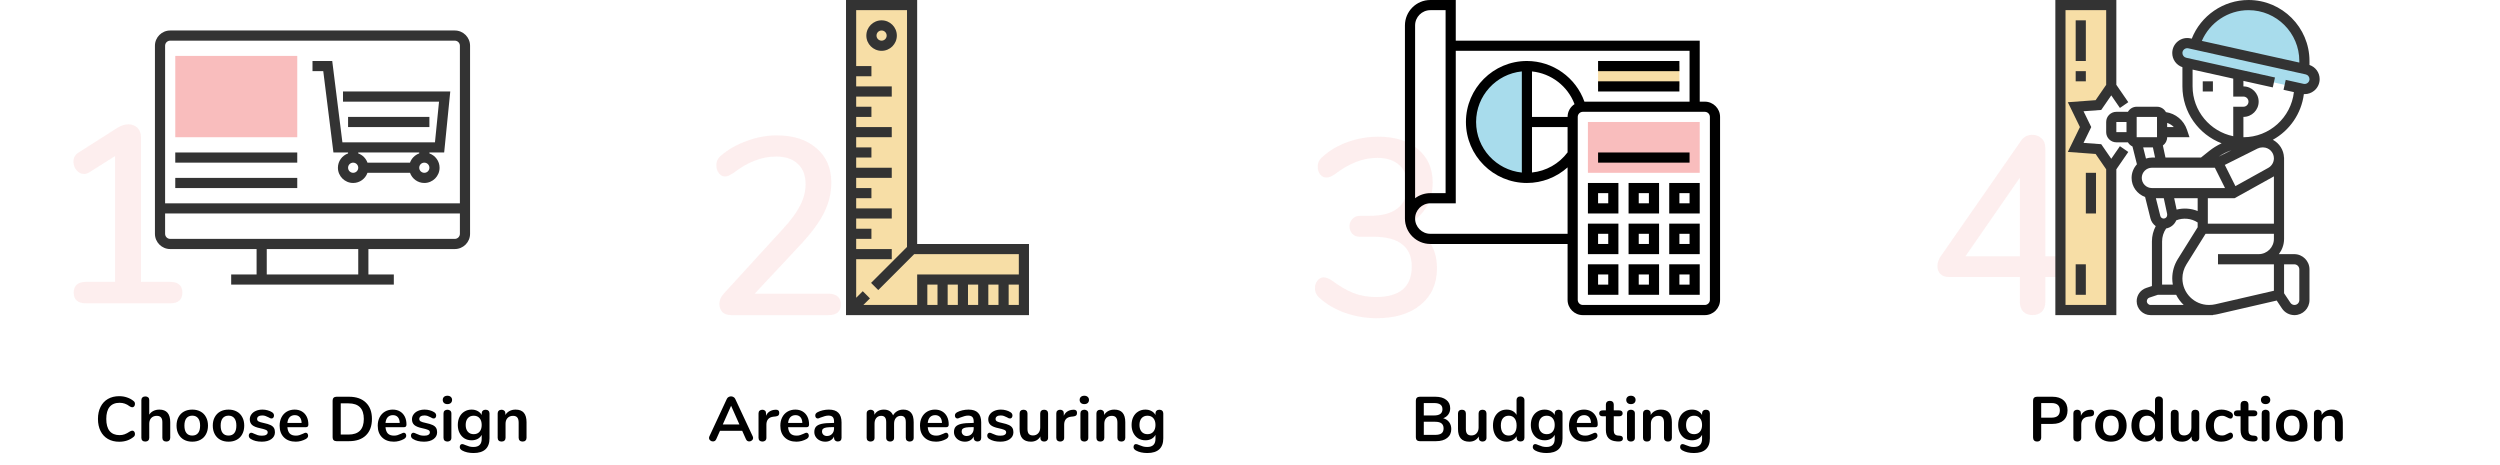 <svg width="952" height="177" viewBox="0 0 952 177" fill="none" xmlns="http://www.w3.org/2000/svg">
<g clip-path="url(#clip0_25_69)">
<path d="M64.835 107.34C66.371 107.34 67.523 107.692 68.291 108.396C69.059 109.1 69.443 110.092 69.443 111.372C69.443 114.124 67.907 115.5 64.835 115.5H32.771C29.635 115.5 28.067 114.124 28.067 111.372C28.067 110.092 28.451 109.1 29.219 108.396C30.051 107.692 31.235 107.34 32.771 107.34H43.811V59.436L33.923 65.676C33.283 66.06 32.643 66.252 32.003 66.252C30.915 66.252 29.955 65.772 29.123 64.812C28.355 63.852 27.971 62.764 27.971 61.548C27.971 60.076 28.611 58.924 29.891 58.092L44.675 48.684C46.147 47.788 47.555 47.34 48.899 47.34C50.307 47.34 51.459 47.788 52.355 48.684C53.251 49.58 53.699 50.796 53.699 52.332V107.34H64.835Z" fill="#F9BDBD" fill-opacity="0.25"/>
<path d="M45.392 168.216C43.76 168.216 42.328 167.864 41.096 167.16C39.88 166.456 38.944 165.448 38.288 164.136C37.632 162.824 37.304 161.288 37.304 159.528C37.304 157.768 37.632 156.24 38.288 154.944C38.944 153.632 39.88 152.624 41.096 151.92C42.328 151.216 43.76 150.864 45.392 150.864C46.448 150.864 47.44 151.024 48.368 151.344C49.296 151.648 50.12 152.096 50.84 152.688C51.048 152.848 51.192 153.016 51.272 153.192C51.352 153.368 51.392 153.584 51.392 153.84C51.392 154.192 51.296 154.488 51.104 154.728C50.912 154.968 50.68 155.088 50.408 155.088C50.088 155.088 49.76 154.976 49.424 154.752C48.736 154.24 48.096 153.888 47.504 153.696C46.912 153.488 46.256 153.384 45.536 153.384C43.872 153.384 42.608 153.904 41.744 154.944C40.896 155.984 40.472 157.512 40.472 159.528C40.472 161.56 40.896 163.096 41.744 164.136C42.608 165.176 43.872 165.696 45.536 165.696C46.224 165.696 46.856 165.592 47.432 165.384C48.024 165.176 48.688 164.824 49.424 164.328C49.584 164.232 49.744 164.152 49.904 164.088C50.064 164.024 50.232 163.992 50.408 163.992C50.68 163.992 50.912 164.112 51.104 164.352C51.296 164.592 51.392 164.888 51.392 165.24C51.392 165.48 51.352 165.696 51.272 165.888C51.192 166.064 51.048 166.232 50.84 166.392C50.12 166.984 49.296 167.44 48.368 167.76C47.44 168.064 46.448 168.216 45.392 168.216ZM60.697 155.976C63.449 155.976 64.825 157.584 64.825 160.8V166.704C64.825 167.152 64.689 167.504 64.417 167.76C64.161 168.016 63.801 168.144 63.337 168.144C62.873 168.144 62.505 168.016 62.233 167.76C61.961 167.504 61.825 167.152 61.825 166.704V160.8C61.825 159.952 61.649 159.336 61.297 158.952C60.961 158.552 60.425 158.352 59.689 158.352C58.825 158.352 58.129 158.624 57.601 159.168C57.089 159.712 56.833 160.44 56.833 161.352V166.704C56.833 167.152 56.697 167.504 56.425 167.76C56.153 168.016 55.785 168.144 55.321 168.144C54.857 168.144 54.489 168.016 54.217 167.76C53.961 167.504 53.833 167.152 53.833 166.704V152.352C53.833 151.936 53.969 151.6 54.241 151.344C54.529 151.088 54.897 150.96 55.345 150.96C55.793 150.96 56.153 151.08 56.425 151.32C56.697 151.56 56.833 151.888 56.833 152.304V157.896C57.233 157.272 57.761 156.8 58.417 156.48C59.089 156.144 59.849 155.976 60.697 155.976ZM73.225 168.192C72.025 168.192 70.969 167.944 70.056 167.448C69.16 166.952 68.465 166.24 67.969 165.312C67.472 164.384 67.225 163.304 67.225 162.072C67.225 160.84 67.472 159.768 67.969 158.856C68.465 157.928 69.16 157.216 70.056 156.72C70.969 156.224 72.025 155.976 73.225 155.976C74.424 155.976 75.472 156.224 76.368 156.72C77.281 157.216 77.977 157.928 78.457 158.856C78.953 159.768 79.201 160.84 79.201 162.072C79.201 163.304 78.953 164.384 78.457 165.312C77.977 166.24 77.281 166.952 76.368 167.448C75.472 167.944 74.424 168.192 73.225 168.192ZM73.201 165.864C74.177 165.864 74.921 165.544 75.433 164.904C75.945 164.264 76.201 163.32 76.201 162.072C76.201 160.84 75.945 159.904 75.433 159.264C74.921 158.608 74.184 158.28 73.225 158.28C72.264 158.28 71.52 158.608 70.993 159.264C70.481 159.904 70.225 160.84 70.225 162.072C70.225 163.32 70.481 164.264 70.993 164.904C71.504 165.544 72.24 165.864 73.201 165.864ZM87.029 168.192C85.829 168.192 84.773 167.944 83.861 167.448C82.965 166.952 82.269 166.24 81.773 165.312C81.277 164.384 81.029 163.304 81.029 162.072C81.029 160.84 81.277 159.768 81.773 158.856C82.269 157.928 82.965 157.216 83.861 156.72C84.773 156.224 85.829 155.976 87.029 155.976C88.229 155.976 89.277 156.224 90.173 156.72C91.085 157.216 91.781 157.928 92.261 158.856C92.757 159.768 93.005 160.84 93.005 162.072C93.005 163.304 92.757 164.384 92.261 165.312C91.781 166.24 91.085 166.952 90.173 167.448C89.277 167.944 88.229 168.192 87.029 168.192ZM87.005 165.864C87.981 165.864 88.725 165.544 89.237 164.904C89.749 164.264 90.005 163.32 90.005 162.072C90.005 160.84 89.749 159.904 89.237 159.264C88.725 158.608 87.989 158.28 87.029 158.28C86.069 158.28 85.325 158.608 84.797 159.264C84.285 159.904 84.029 160.84 84.029 162.072C84.029 163.32 84.285 164.264 84.797 164.904C85.309 165.544 86.045 165.864 87.005 165.864ZM99.73 168.192C97.986 168.192 96.578 167.848 95.506 167.16C94.994 166.856 94.738 166.424 94.738 165.864C94.738 165.544 94.826 165.288 95.002 165.096C95.178 164.888 95.394 164.784 95.65 164.784C95.922 164.784 96.298 164.912 96.778 165.168C97.29 165.408 97.754 165.592 98.17 165.72C98.602 165.848 99.146 165.912 99.802 165.912C100.474 165.912 100.994 165.8 101.362 165.576C101.746 165.352 101.938 165.04 101.938 164.64C101.938 164.368 101.858 164.152 101.698 163.992C101.554 163.832 101.282 163.688 100.882 163.56C100.498 163.416 99.906 163.256 99.106 163.08C97.682 162.792 96.658 162.384 96.034 161.856C95.426 161.328 95.122 160.6 95.122 159.672C95.122 158.968 95.33 158.336 95.746 157.776C96.162 157.2 96.73 156.76 97.45 156.456C98.186 156.136 99.018 155.976 99.946 155.976C100.618 155.976 101.266 156.064 101.89 156.24C102.514 156.4 103.074 156.64 103.57 156.96C104.082 157.28 104.338 157.704 104.338 158.232C104.338 158.552 104.25 158.824 104.074 159.048C103.898 159.256 103.682 159.36 103.426 159.36C103.25 159.36 103.074 159.328 102.898 159.264C102.738 159.184 102.53 159.072 102.274 158.928C101.81 158.688 101.41 158.512 101.074 158.4C100.738 158.272 100.322 158.208 99.826 158.208C99.234 158.208 98.762 158.328 98.41 158.568C98.074 158.808 97.906 159.136 97.906 159.552C97.906 159.952 98.082 160.256 98.434 160.464C98.786 160.672 99.466 160.88 100.474 161.088C101.546 161.312 102.386 161.568 102.994 161.856C103.602 162.144 104.034 162.504 104.29 162.936C104.562 163.368 104.698 163.92 104.698 164.592C104.698 165.68 104.242 166.552 103.33 167.208C102.434 167.864 101.234 168.192 99.73 168.192ZM116.418 164.784C116.69 164.784 116.906 164.888 117.066 165.096C117.242 165.304 117.33 165.584 117.33 165.936C117.33 166.432 117.034 166.848 116.442 167.184C115.898 167.488 115.282 167.736 114.594 167.928C113.906 168.104 113.25 168.192 112.626 168.192C110.738 168.192 109.242 167.648 108.138 166.56C107.034 165.472 106.482 163.984 106.482 162.096C106.482 160.896 106.722 159.832 107.202 158.904C107.682 157.976 108.354 157.256 109.218 156.744C110.098 156.232 111.09 155.976 112.194 155.976C113.25 155.976 114.17 156.208 114.954 156.672C115.738 157.136 116.346 157.792 116.778 158.64C117.21 159.488 117.426 160.488 117.426 161.64C117.426 162.328 117.122 162.672 116.514 162.672H109.434C109.53 163.776 109.842 164.592 110.37 165.12C110.898 165.632 111.666 165.888 112.674 165.888C113.186 165.888 113.634 165.824 114.018 165.696C114.418 165.568 114.866 165.392 115.362 165.168C115.842 164.912 116.194 164.784 116.418 164.784ZM112.266 158.088C111.45 158.088 110.794 158.344 110.298 158.856C109.818 159.368 109.53 160.104 109.434 161.064H114.858C114.826 160.088 114.586 159.352 114.138 158.856C113.69 158.344 113.066 158.088 112.266 158.088ZM128.148 168C127.684 168 127.316 167.872 127.044 167.616C126.788 167.36 126.66 167 126.66 166.536V152.544C126.66 152.08 126.788 151.72 127.044 151.464C127.316 151.208 127.684 151.08 128.148 151.08H132.9C135.668 151.08 137.812 151.824 139.332 153.312C140.868 154.784 141.636 156.856 141.636 159.528C141.636 162.216 140.868 164.304 139.332 165.792C137.812 167.264 135.668 168 132.9 168H128.148ZM132.708 165.48C136.596 165.48 138.54 163.496 138.54 159.528C138.54 155.576 136.596 153.6 132.708 153.6H129.756V165.48H132.708ZM153.778 164.784C154.05 164.784 154.266 164.888 154.426 165.096C154.602 165.304 154.69 165.584 154.69 165.936C154.69 166.432 154.394 166.848 153.802 167.184C153.258 167.488 152.642 167.736 151.954 167.928C151.266 168.104 150.61 168.192 149.986 168.192C148.098 168.192 146.602 167.648 145.498 166.56C144.394 165.472 143.842 163.984 143.842 162.096C143.842 160.896 144.082 159.832 144.562 158.904C145.042 157.976 145.714 157.256 146.578 156.744C147.458 156.232 148.45 155.976 149.554 155.976C150.61 155.976 151.53 156.208 152.314 156.672C153.098 157.136 153.706 157.792 154.138 158.64C154.57 159.488 154.786 160.488 154.786 161.64C154.786 162.328 154.482 162.672 153.874 162.672H146.794C146.89 163.776 147.202 164.592 147.73 165.12C148.258 165.632 149.026 165.888 150.034 165.888C150.546 165.888 150.994 165.824 151.378 165.696C151.778 165.568 152.226 165.392 152.722 165.168C153.202 164.912 153.554 164.784 153.778 164.784ZM149.626 158.088C148.81 158.088 148.154 158.344 147.658 158.856C147.178 159.368 146.89 160.104 146.794 161.064H152.218C152.186 160.088 151.946 159.352 151.498 158.856C151.05 158.344 150.426 158.088 149.626 158.088ZM161.488 168.192C159.744 168.192 158.336 167.848 157.264 167.16C156.752 166.856 156.496 166.424 156.496 165.864C156.496 165.544 156.584 165.288 156.76 165.096C156.936 164.888 157.152 164.784 157.408 164.784C157.68 164.784 158.056 164.912 158.536 165.168C159.048 165.408 159.512 165.592 159.928 165.72C160.36 165.848 160.904 165.912 161.56 165.912C162.232 165.912 162.752 165.8 163.12 165.576C163.504 165.352 163.696 165.04 163.696 164.64C163.696 164.368 163.616 164.152 163.456 163.992C163.312 163.832 163.04 163.688 162.64 163.56C162.256 163.416 161.664 163.256 160.864 163.08C159.44 162.792 158.416 162.384 157.792 161.856C157.184 161.328 156.88 160.6 156.88 159.672C156.88 158.968 157.088 158.336 157.504 157.776C157.92 157.2 158.488 156.76 159.208 156.456C159.944 156.136 160.776 155.976 161.704 155.976C162.376 155.976 163.024 156.064 163.648 156.24C164.272 156.4 164.832 156.64 165.328 156.96C165.84 157.28 166.096 157.704 166.096 158.232C166.096 158.552 166.008 158.824 165.832 159.048C165.656 159.256 165.44 159.36 165.184 159.36C165.008 159.36 164.832 159.328 164.656 159.264C164.496 159.184 164.288 159.072 164.032 158.928C163.568 158.688 163.168 158.512 162.832 158.4C162.496 158.272 162.08 158.208 161.584 158.208C160.992 158.208 160.52 158.328 160.168 158.568C159.832 158.808 159.664 159.136 159.664 159.552C159.664 159.952 159.84 160.256 160.192 160.464C160.544 160.672 161.224 160.88 162.232 161.088C163.304 161.312 164.144 161.568 164.752 161.856C165.36 162.144 165.792 162.504 166.048 162.936C166.32 163.368 166.456 163.92 166.456 164.592C166.456 165.68 166 166.552 165.088 167.208C164.192 167.864 162.992 168.192 161.488 168.192ZM170.376 168.144C169.944 168.144 169.584 168.024 169.296 167.784C169.024 167.528 168.888 167.168 168.888 166.704V157.44C168.888 156.976 169.024 156.624 169.296 156.384C169.584 156.144 169.944 156.024 170.376 156.024C170.808 156.024 171.168 156.144 171.456 156.384C171.744 156.624 171.888 156.976 171.888 157.44V166.704C171.888 167.168 171.744 167.528 171.456 167.784C171.168 168.024 170.808 168.144 170.376 168.144ZM170.376 153.888C169.832 153.888 169.4 153.744 169.08 153.456C168.76 153.152 168.6 152.76 168.6 152.28C168.6 151.8 168.76 151.416 169.08 151.128C169.4 150.84 169.832 150.696 170.376 150.696C170.904 150.696 171.328 150.84 171.648 151.128C171.984 151.416 172.152 151.8 172.152 152.28C172.152 152.76 171.992 153.152 171.672 153.456C171.352 153.744 170.92 153.888 170.376 153.888ZM184.918 156.024C185.366 156.024 185.726 156.152 185.998 156.408C186.27 156.664 186.406 157.008 186.406 157.44V166.92C186.406 168.76 185.894 170.152 184.87 171.096C183.846 172.04 182.334 172.512 180.334 172.512C178.59 172.512 177.134 172.184 175.966 171.528C175.374 171.176 175.078 170.752 175.078 170.256C175.078 169.904 175.158 169.624 175.318 169.416C175.494 169.208 175.718 169.104 175.99 169.104C176.134 169.104 176.31 169.136 176.518 169.2C176.726 169.28 176.942 169.368 177.166 169.464C177.742 169.704 178.254 169.888 178.702 170.016C179.166 170.144 179.694 170.208 180.286 170.208C182.382 170.208 183.43 169.184 183.43 167.136V165.6C183.078 166.256 182.566 166.768 181.894 167.136C181.222 167.488 180.454 167.664 179.59 167.664C178.566 167.664 177.654 167.424 176.854 166.944C176.07 166.448 175.454 165.76 175.006 164.88C174.558 164 174.334 162.984 174.334 161.832C174.334 160.68 174.55 159.664 174.982 158.784C175.43 157.888 176.054 157.2 176.854 156.72C177.654 156.224 178.566 155.976 179.59 155.976C180.454 155.976 181.222 156.16 181.894 156.528C182.566 156.88 183.078 157.384 183.43 158.04V157.416C183.43 157 183.566 156.664 183.838 156.408C184.11 156.152 184.47 156.024 184.918 156.024ZM180.382 165.336C181.342 165.336 182.086 165.024 182.614 164.4C183.158 163.776 183.43 162.92 183.43 161.832C183.43 160.728 183.158 159.864 182.614 159.24C182.086 158.616 181.342 158.304 180.382 158.304C179.438 158.304 178.694 158.616 178.15 159.24C177.606 159.864 177.334 160.728 177.334 161.832C177.334 162.92 177.606 163.776 178.15 164.4C178.694 165.024 179.438 165.336 180.382 165.336ZM196.329 155.976C197.737 155.976 198.785 156.376 199.473 157.176C200.161 157.976 200.505 159.184 200.505 160.8V166.704C200.505 167.152 200.369 167.504 200.097 167.76C199.841 168.016 199.481 168.144 199.017 168.144C198.553 168.144 198.185 168.016 197.913 167.76C197.641 167.504 197.505 167.152 197.505 166.704V160.968C197.505 160.056 197.329 159.392 196.977 158.976C196.641 158.56 196.105 158.352 195.369 158.352C194.505 158.352 193.809 158.624 193.281 159.168C192.769 159.712 192.513 160.44 192.513 161.352V166.704C192.513 167.152 192.377 167.504 192.105 167.76C191.833 168.016 191.465 168.144 191.001 168.144C190.537 168.144 190.169 168.016 189.897 167.76C189.641 167.504 189.513 167.152 189.513 166.704V157.416C189.513 157 189.649 156.664 189.921 156.408C190.193 156.152 190.561 156.024 191.025 156.024C191.441 156.024 191.777 156.152 192.033 156.408C192.305 156.648 192.441 156.968 192.441 157.368V158.016C192.841 157.36 193.377 156.856 194.049 156.504C194.721 156.152 195.481 155.976 196.329 155.976Z" fill="black"/>
<path d="M113.194 21.29H66.742V52.258H113.194V21.29Z" fill="#F9BDBD"/>
<path d="M173.193 11.613H64.807C61.605 11.613 59 14.218 59 17.419V89.032C59 92.233 61.605 94.839 64.807 94.839H97.71V104.516H88.032V108.387H149.968V104.516H140.29V94.839H173.193C176.395 94.839 179 92.233 179 89.032V17.419C179 14.218 176.395 11.613 173.193 11.613ZM64.807 15.484H173.194C174.262 15.484 175.129 16.353 175.129 17.419V77.419H62.871V17.419C62.871 16.353 63.738 15.484 64.807 15.484ZM136.419 104.516H101.581V94.839H136.419V104.516ZM173.193 90.968H64.807C63.738 90.968 62.871 90.099 62.871 89.032V81.29H175.129V89.032C175.129 90.099 174.262 90.968 173.193 90.968Z" fill="#333333"/>
<path d="M126.969 58.064H132.549V58.42C130.301 59.222 128.678 61.351 128.678 63.871C128.678 67.072 131.283 69.678 134.484 69.678C137.004 69.678 139.133 68.054 139.935 65.806H156.133C156.934 68.054 159.063 69.678 161.583 69.678C164.784 69.678 167.39 67.072 167.39 63.871C167.39 61.351 165.766 59.222 163.519 58.42V58.064H169.141L171.464 34.839H130.613V38.71H167.184L165.635 54.193H130.386L126.515 23.226H119V27.097H123.097L126.969 58.064ZM156.13 61.935H139.932C139.348 60.296 138.057 59.005 136.417 58.42V58.064H159.643V58.42C158.006 59.005 156.715 60.296 156.13 61.935ZM134.484 65.806C133.415 65.806 132.548 64.938 132.548 63.871C132.548 62.804 133.415 61.935 134.484 61.935C135.552 61.935 136.419 62.804 136.419 63.871C136.419 64.938 135.552 65.806 134.484 65.806ZM161.581 65.806C160.512 65.806 159.645 64.938 159.645 63.871C159.645 62.804 160.512 61.935 161.581 61.935C162.649 61.935 163.516 62.804 163.516 63.871C163.516 64.938 162.649 65.806 161.581 65.806Z" fill="#333333"/>
<path d="M163.516 44.516H132.548V48.387H163.516V44.516Z" fill="#333333"/>
<path d="M113.194 58.065H66.742V61.935H113.194V58.065Z" fill="#333333"/>
<path d="M113.194 67.742H66.742V71.613H113.194V67.742Z" fill="#333333"/>
<path d="M286.633 166.152C286.729 166.36 286.777 166.568 286.777 166.776C286.777 167.144 286.625 167.456 286.321 167.712C286.033 167.968 285.697 168.096 285.313 168.096C285.057 168.096 284.817 168.032 284.593 167.904C284.369 167.76 284.193 167.544 284.065 167.256L282.625 164.04H274.177L272.737 167.256C272.609 167.544 272.433 167.76 272.209 167.904C271.985 168.032 271.737 168.096 271.465 168.096C271.097 168.096 270.761 167.968 270.457 167.712C270.153 167.456 270.001 167.144 270.001 166.776C270.001 166.568 270.049 166.36 270.145 166.152L276.769 151.92C276.913 151.6 277.129 151.36 277.417 151.2C277.721 151.024 278.041 150.936 278.377 150.936C278.713 150.936 279.025 151.024 279.313 151.2C279.617 151.36 279.841 151.6 279.985 151.92L286.633 166.152ZM281.569 161.64L278.401 154.512L275.233 161.64H281.569ZM295.397 156.024C295.813 155.992 296.141 156.08 296.381 156.288C296.621 156.496 296.741 156.808 296.741 157.224C296.741 157.656 296.637 157.976 296.429 158.184C296.221 158.392 295.845 158.528 295.301 158.592L294.581 158.664C293.637 158.76 292.941 159.08 292.493 159.624C292.061 160.168 291.845 160.848 291.845 161.664V166.704C291.845 167.168 291.701 167.528 291.413 167.784C291.125 168.024 290.765 168.144 290.333 168.144C289.901 168.144 289.541 168.024 289.253 167.784C288.981 167.528 288.845 167.168 288.845 166.704V157.416C288.845 156.968 288.981 156.624 289.253 156.384C289.541 156.144 289.893 156.024 290.309 156.024C290.725 156.024 291.061 156.144 291.317 156.384C291.573 156.608 291.701 156.936 291.701 157.368V158.328C292.005 157.624 292.453 157.08 293.045 156.696C293.653 156.312 294.325 156.096 295.061 156.048L295.397 156.024ZM307.086 164.784C307.358 164.784 307.574 164.888 307.734 165.096C307.91 165.304 307.998 165.584 307.998 165.936C307.998 166.432 307.702 166.848 307.11 167.184C306.566 167.488 305.95 167.736 305.262 167.928C304.574 168.104 303.918 168.192 303.294 168.192C301.406 168.192 299.91 167.648 298.806 166.56C297.702 165.472 297.15 163.984 297.15 162.096C297.15 160.896 297.39 159.832 297.87 158.904C298.35 157.976 299.022 157.256 299.886 156.744C300.766 156.232 301.758 155.976 302.862 155.976C303.918 155.976 304.838 156.208 305.622 156.672C306.406 157.136 307.014 157.792 307.446 158.64C307.878 159.488 308.094 160.488 308.094 161.64C308.094 162.328 307.79 162.672 307.182 162.672H300.102C300.198 163.776 300.51 164.592 301.038 165.12C301.566 165.632 302.334 165.888 303.342 165.888C303.854 165.888 304.302 165.824 304.686 165.696C305.086 165.568 305.534 165.392 306.03 165.168C306.51 164.912 306.862 164.784 307.086 164.784ZM302.934 158.088C302.118 158.088 301.462 158.344 300.966 158.856C300.486 159.368 300.198 160.104 300.102 161.064H305.526C305.494 160.088 305.254 159.352 304.806 158.856C304.358 158.344 303.734 158.088 302.934 158.088ZM315.636 155.976C317.268 155.976 318.476 156.384 319.26 157.2C320.06 158 320.46 159.224 320.46 160.872V166.728C320.46 167.16 320.332 167.504 320.076 167.76C319.82 168 319.468 168.12 319.02 168.12C318.604 168.12 318.26 167.992 317.988 167.736C317.732 167.48 317.604 167.144 317.604 166.728V166.2C317.332 166.824 316.9 167.312 316.308 167.664C315.732 168.016 315.06 168.192 314.292 168.192C313.508 168.192 312.796 168.032 312.156 167.712C311.516 167.392 311.012 166.952 310.644 166.392C310.276 165.832 310.092 165.208 310.092 164.52C310.092 163.656 310.308 162.976 310.74 162.48C311.188 161.984 311.908 161.624 312.9 161.4C313.892 161.176 315.26 161.064 317.004 161.064H317.604V160.512C317.604 159.728 317.436 159.16 317.1 158.808C316.764 158.44 316.22 158.256 315.468 158.256C315.004 158.256 314.532 158.328 314.052 158.472C313.572 158.6 313.004 158.792 312.348 159.048C311.932 159.256 311.628 159.36 311.436 159.36C311.148 159.36 310.908 159.256 310.716 159.048C310.54 158.84 310.452 158.568 310.452 158.232C310.452 157.96 310.516 157.728 310.644 157.536C310.788 157.328 311.02 157.136 311.34 156.96C311.9 156.656 312.564 156.416 313.332 156.24C314.116 156.064 314.884 155.976 315.636 155.976ZM314.892 166.032C315.692 166.032 316.34 165.768 316.836 165.24C317.348 164.696 317.604 164 317.604 163.152V162.648H317.172C316.1 162.648 315.268 162.696 314.676 162.792C314.084 162.888 313.66 163.056 313.404 163.296C313.148 163.536 313.02 163.864 313.02 164.28C313.02 164.792 313.196 165.216 313.548 165.552C313.916 165.872 314.364 166.032 314.892 166.032ZM343.969 155.976C345.249 155.976 346.225 156.36 346.897 157.128C347.585 157.88 347.929 159.104 347.929 160.8V166.704C347.929 167.168 347.785 167.528 347.497 167.784C347.225 168.024 346.865 168.144 346.417 168.144C345.985 168.144 345.625 168.024 345.337 167.784C345.065 167.528 344.929 167.168 344.929 166.704V160.8C344.929 159.92 344.769 159.296 344.449 158.928C344.145 158.544 343.673 158.352 343.033 158.352C342.249 158.352 341.625 158.624 341.161 159.168C340.697 159.696 340.465 160.424 340.465 161.352V166.704C340.465 167.168 340.321 167.528 340.033 167.784C339.761 168.024 339.409 168.144 338.977 168.144C338.545 168.144 338.185 168.024 337.897 167.784C337.609 167.528 337.465 167.168 337.465 166.704V160.8C337.465 159.92 337.305 159.296 336.985 158.928C336.681 158.544 336.209 158.352 335.569 158.352C334.785 158.352 334.161 158.624 333.697 159.168C333.249 159.696 333.025 160.424 333.025 161.352V166.704C333.025 167.168 332.881 167.528 332.593 167.784C332.305 168.024 331.945 168.144 331.513 168.144C331.081 168.144 330.721 168.024 330.433 167.784C330.161 167.528 330.025 167.168 330.025 166.704V157.416C330.025 156.968 330.169 156.624 330.457 156.384C330.745 156.144 331.105 156.024 331.537 156.024C331.953 156.024 332.289 156.144 332.545 156.384C332.817 156.608 332.953 156.936 332.953 157.368V157.944C333.321 157.304 333.809 156.816 334.417 156.48C335.041 156.144 335.753 155.976 336.553 155.976C338.313 155.976 339.489 156.712 340.081 158.184C340.433 157.512 340.953 156.976 341.641 156.576C342.329 156.176 343.105 155.976 343.969 155.976ZM360.266 164.784C360.538 164.784 360.754 164.888 360.914 165.096C361.09 165.304 361.178 165.584 361.178 165.936C361.178 166.432 360.882 166.848 360.29 167.184C359.746 167.488 359.13 167.736 358.442 167.928C357.754 168.104 357.098 168.192 356.474 168.192C354.586 168.192 353.09 167.648 351.986 166.56C350.882 165.472 350.33 163.984 350.33 162.096C350.33 160.896 350.57 159.832 351.05 158.904C351.53 157.976 352.202 157.256 353.066 156.744C353.946 156.232 354.938 155.976 356.042 155.976C357.098 155.976 358.018 156.208 358.802 156.672C359.586 157.136 360.194 157.792 360.626 158.64C361.058 159.488 361.274 160.488 361.274 161.64C361.274 162.328 360.97 162.672 360.362 162.672H353.282C353.378 163.776 353.69 164.592 354.218 165.12C354.746 165.632 355.514 165.888 356.522 165.888C357.034 165.888 357.482 165.824 357.866 165.696C358.266 165.568 358.714 165.392 359.21 165.168C359.69 164.912 360.042 164.784 360.266 164.784ZM356.114 158.088C355.298 158.088 354.642 158.344 354.146 158.856C353.666 159.368 353.378 160.104 353.282 161.064H358.706C358.674 160.088 358.434 159.352 357.986 158.856C357.538 158.344 356.914 158.088 356.114 158.088ZM368.816 155.976C370.448 155.976 371.656 156.384 372.44 157.2C373.24 158 373.64 159.224 373.64 160.872V166.728C373.64 167.16 373.512 167.504 373.256 167.76C373 168 372.648 168.12 372.2 168.12C371.784 168.12 371.44 167.992 371.168 167.736C370.912 167.48 370.784 167.144 370.784 166.728V166.2C370.512 166.824 370.08 167.312 369.488 167.664C368.912 168.016 368.24 168.192 367.472 168.192C366.688 168.192 365.976 168.032 365.336 167.712C364.696 167.392 364.192 166.952 363.824 166.392C363.456 165.832 363.272 165.208 363.272 164.52C363.272 163.656 363.488 162.976 363.92 162.48C364.368 161.984 365.088 161.624 366.08 161.4C367.072 161.176 368.44 161.064 370.184 161.064H370.784V160.512C370.784 159.728 370.616 159.16 370.28 158.808C369.944 158.44 369.4 158.256 368.648 158.256C368.184 158.256 367.712 158.328 367.232 158.472C366.752 158.6 366.184 158.792 365.528 159.048C365.112 159.256 364.808 159.36 364.616 159.36C364.328 159.36 364.088 159.256 363.896 159.048C363.72 158.84 363.632 158.568 363.632 158.232C363.632 157.96 363.696 157.728 363.824 157.536C363.968 157.328 364.2 157.136 364.52 156.96C365.08 156.656 365.744 156.416 366.512 156.24C367.296 156.064 368.064 155.976 368.816 155.976ZM368.072 166.032C368.872 166.032 369.52 165.768 370.016 165.24C370.528 164.696 370.784 164 370.784 163.152V162.648H370.352C369.28 162.648 368.448 162.696 367.856 162.792C367.264 162.888 366.84 163.056 366.584 163.296C366.328 163.536 366.2 163.864 366.2 164.28C366.2 164.792 366.376 165.216 366.728 165.552C367.096 165.872 367.544 166.032 368.072 166.032ZM380.937 168.192C379.193 168.192 377.785 167.848 376.713 167.16C376.201 166.856 375.945 166.424 375.945 165.864C375.945 165.544 376.033 165.288 376.209 165.096C376.385 164.888 376.601 164.784 376.857 164.784C377.129 164.784 377.505 164.912 377.985 165.168C378.497 165.408 378.961 165.592 379.377 165.72C379.809 165.848 380.353 165.912 381.009 165.912C381.681 165.912 382.201 165.8 382.569 165.576C382.953 165.352 383.145 165.04 383.145 164.64C383.145 164.368 383.065 164.152 382.905 163.992C382.761 163.832 382.489 163.688 382.089 163.56C381.705 163.416 381.113 163.256 380.313 163.08C378.889 162.792 377.865 162.384 377.241 161.856C376.633 161.328 376.329 160.6 376.329 159.672C376.329 158.968 376.537 158.336 376.953 157.776C377.369 157.2 377.937 156.76 378.657 156.456C379.393 156.136 380.225 155.976 381.153 155.976C381.825 155.976 382.473 156.064 383.097 156.24C383.721 156.4 384.281 156.64 384.777 156.96C385.289 157.28 385.545 157.704 385.545 158.232C385.545 158.552 385.457 158.824 385.281 159.048C385.105 159.256 384.889 159.36 384.633 159.36C384.457 159.36 384.281 159.328 384.105 159.264C383.945 159.184 383.737 159.072 383.481 158.928C383.017 158.688 382.617 158.512 382.281 158.4C381.945 158.272 381.529 158.208 381.033 158.208C380.441 158.208 379.969 158.328 379.617 158.568C379.281 158.808 379.113 159.136 379.113 159.552C379.113 159.952 379.289 160.256 379.641 160.464C379.993 160.672 380.673 160.88 381.681 161.088C382.753 161.312 383.593 161.568 384.201 161.856C384.809 162.144 385.241 162.504 385.497 162.936C385.769 163.368 385.905 163.92 385.905 164.592C385.905 165.68 385.449 166.552 384.537 167.208C383.641 167.864 382.441 168.192 380.937 168.192ZM397.601 156.024C398.065 156.024 398.433 156.152 398.705 156.408C398.977 156.664 399.113 157.008 399.113 157.44V166.752C399.113 167.168 398.969 167.504 398.681 167.76C398.409 168.016 398.049 168.144 397.601 168.144C397.169 168.144 396.825 168.024 396.569 167.784C396.313 167.544 396.185 167.216 396.185 166.8V166.2C395.817 166.84 395.321 167.336 394.697 167.688C394.073 168.024 393.369 168.192 392.585 168.192C389.705 168.192 388.265 166.576 388.265 163.344V157.44C388.265 157.008 388.401 156.664 388.673 156.408C388.945 156.152 389.305 156.024 389.753 156.024C390.217 156.024 390.585 156.152 390.857 156.408C391.129 156.664 391.265 157.008 391.265 157.44V163.368C391.265 164.2 391.433 164.816 391.769 165.216C392.105 165.616 392.633 165.816 393.353 165.816C394.185 165.816 394.849 165.544 395.345 165C395.857 164.44 396.113 163.704 396.113 162.792V157.44C396.113 157.008 396.249 156.664 396.521 156.408C396.793 156.152 397.153 156.024 397.601 156.024ZM408.788 156.024C409.204 155.992 409.532 156.08 409.772 156.288C410.012 156.496 410.132 156.808 410.132 157.224C410.132 157.656 410.028 157.976 409.82 158.184C409.612 158.392 409.236 158.528 408.692 158.592L407.972 158.664C407.028 158.76 406.332 159.08 405.884 159.624C405.452 160.168 405.236 160.848 405.236 161.664V166.704C405.236 167.168 405.092 167.528 404.804 167.784C404.516 168.024 404.156 168.144 403.724 168.144C403.292 168.144 402.932 168.024 402.644 167.784C402.372 167.528 402.236 167.168 402.236 166.704V157.416C402.236 156.968 402.372 156.624 402.644 156.384C402.932 156.144 403.284 156.024 403.7 156.024C404.116 156.024 404.452 156.144 404.708 156.384C404.964 156.608 405.092 156.936 405.092 157.368V158.328C405.396 157.624 405.844 157.08 406.436 156.696C407.044 156.312 407.716 156.096 408.452 156.048L408.788 156.024ZM412.911 168.144C412.479 168.144 412.119 168.024 411.831 167.784C411.559 167.528 411.423 167.168 411.423 166.704V157.44C411.423 156.976 411.559 156.624 411.831 156.384C412.119 156.144 412.479 156.024 412.911 156.024C413.343 156.024 413.703 156.144 413.991 156.384C414.279 156.624 414.423 156.976 414.423 157.44V166.704C414.423 167.168 414.279 167.528 413.991 167.784C413.703 168.024 413.343 168.144 412.911 168.144ZM412.911 153.888C412.367 153.888 411.935 153.744 411.615 153.456C411.295 153.152 411.135 152.76 411.135 152.28C411.135 151.8 411.295 151.416 411.615 151.128C411.935 150.84 412.367 150.696 412.911 150.696C413.439 150.696 413.863 150.84 414.183 151.128C414.519 151.416 414.687 151.8 414.687 152.28C414.687 152.76 414.527 153.152 414.207 153.456C413.887 153.744 413.455 153.888 412.911 153.888ZM424.333 155.976C425.741 155.976 426.789 156.376 427.477 157.176C428.165 157.976 428.509 159.184 428.509 160.8V166.704C428.509 167.152 428.373 167.504 428.101 167.76C427.845 168.016 427.485 168.144 427.021 168.144C426.557 168.144 426.189 168.016 425.917 167.76C425.645 167.504 425.509 167.152 425.509 166.704V160.968C425.509 160.056 425.333 159.392 424.981 158.976C424.645 158.56 424.109 158.352 423.373 158.352C422.509 158.352 421.813 158.624 421.285 159.168C420.773 159.712 420.517 160.44 420.517 161.352V166.704C420.517 167.152 420.381 167.504 420.109 167.76C419.837 168.016 419.469 168.144 419.005 168.144C418.541 168.144 418.173 168.016 417.901 167.76C417.645 167.504 417.517 167.152 417.517 166.704V157.416C417.517 157 417.653 156.664 417.925 156.408C418.197 156.152 418.565 156.024 419.029 156.024C419.445 156.024 419.781 156.152 420.037 156.408C420.309 156.648 420.445 156.968 420.445 157.368V158.016C420.845 157.36 421.381 156.856 422.053 156.504C422.725 156.152 423.485 155.976 424.333 155.976ZM441.492 156.024C441.94 156.024 442.3 156.152 442.572 156.408C442.844 156.664 442.98 157.008 442.98 157.44V166.92C442.98 168.76 442.468 170.152 441.444 171.096C440.42 172.04 438.908 172.512 436.908 172.512C435.164 172.512 433.708 172.184 432.54 171.528C431.948 171.176 431.652 170.752 431.652 170.256C431.652 169.904 431.732 169.624 431.892 169.416C432.068 169.208 432.292 169.104 432.564 169.104C432.708 169.104 432.884 169.136 433.092 169.2C433.3 169.28 433.516 169.368 433.74 169.464C434.316 169.704 434.828 169.888 435.276 170.016C435.74 170.144 436.268 170.208 436.86 170.208C438.956 170.208 440.004 169.184 440.004 167.136V165.6C439.652 166.256 439.14 166.768 438.468 167.136C437.796 167.488 437.028 167.664 436.164 167.664C435.14 167.664 434.228 167.424 433.428 166.944C432.644 166.448 432.028 165.76 431.58 164.88C431.132 164 430.908 162.984 430.908 161.832C430.908 160.68 431.124 159.664 431.556 158.784C432.004 157.888 432.628 157.2 433.428 156.72C434.228 156.224 435.14 155.976 436.164 155.976C437.028 155.976 437.796 156.16 438.468 156.528C439.14 156.88 439.652 157.384 440.004 158.04V157.416C440.004 157 440.14 156.664 440.412 156.408C440.684 156.152 441.044 156.024 441.492 156.024ZM436.956 165.336C437.916 165.336 438.66 165.024 439.188 164.4C439.732 163.776 440.004 162.92 440.004 161.832C440.004 160.728 439.732 159.864 439.188 159.24C438.66 158.616 437.916 158.304 436.956 158.304C436.012 158.304 435.268 158.616 434.724 159.24C434.18 159.864 433.908 160.728 433.908 161.832C433.908 162.92 434.18 163.776 434.724 164.4C435.268 165.024 436.012 165.336 436.956 165.336Z" fill="black"/>
<path d="M315.507 111.84C317.043 111.84 318.195 112.192 318.963 112.896C319.795 113.6 320.211 114.592 320.211 115.872C320.211 118.624 318.643 120 315.507 120H278.451C277.043 120 275.923 119.616 275.091 118.848C274.323 118.016 273.939 116.992 273.939 115.776C273.939 114.304 274.515 112.96 275.667 111.744L298.227 87.072C301.235 83.808 303.411 80.832 304.755 78.144C306.099 75.456 306.771 72.8 306.771 70.176C306.771 66.784 305.779 64.192 303.795 62.4C301.875 60.544 299.123 59.616 295.539 59.616C290.099 59.616 284.691 61.696 279.315 65.856C278.611 66.304 278.003 66.656 277.491 66.912C277.043 67.104 276.563 67.2 276.051 67.2C275.155 67.2 274.387 66.784 273.747 65.952C273.107 65.12 272.787 64.128 272.787 62.976C272.787 61.376 273.427 60.096 274.707 59.136C277.395 56.832 280.627 55.008 284.403 53.664C288.179 52.256 291.987 51.552 295.827 51.552C302.163 51.552 307.187 53.184 310.899 56.448C314.675 59.648 316.563 64 316.563 69.504C316.563 73.408 315.699 77.12 313.971 80.64C312.307 84.16 309.491 88.096 305.523 92.448L287.379 111.84H315.507Z" fill="#F9BDBD" fill-opacity="0.25"/>
<path d="M347.323 94.839V1.935H324.097V94.839V98.71V118.065H389.903V94.839H347.323Z" fill="#F7DEA6"/>
<path d="M349.258 92.903V0H322.161V120H391.839V92.903H349.258ZM345.387 3.871V94.037L331.701 107.723L334.438 110.46L348.124 96.774H387.968V104.516H349.258V116.129H328.769L331.272 113.626L328.535 110.89L326.032 113.392V98.71H339.581V94.839H326.032V90.968H331.839V87.097H326.032V83.226H339.581V79.355H326.032V75.484H331.839V71.613H326.032V67.742H339.581V63.871H326.032V60H331.839V56.129H326.032V52.258H339.581V48.387H326.032V44.516H331.839V40.645H326.032V36.774H339.581V32.903H326.032V29.032H331.839V25.161H326.032V3.871H345.387ZM360.871 108.387H364.742V116.129H360.871V108.387ZM357 116.129H353.129V108.387H357V116.129ZM368.613 108.387H372.484V116.129H368.613V108.387ZM376.355 108.387H380.226V116.129H376.355V108.387ZM384.097 116.129V108.387H387.968V116.129H384.097Z" fill="#333333"/>
<path d="M335.71 19.355C338.911 19.355 341.516 16.75 341.516 13.548C341.516 10.347 338.911 7.742 335.71 7.742C332.508 7.742 329.903 10.347 329.903 13.548C329.903 16.75 332.508 19.355 335.71 19.355ZM335.71 11.613C336.778 11.613 337.645 12.48 337.645 13.548C337.645 14.617 336.778 15.484 335.71 15.484C334.641 15.484 333.774 14.617 333.774 13.548C333.774 12.48 334.641 11.613 335.71 11.613Z" fill="#333333"/>
<path d="M549.572 159.264C550.548 159.536 551.3 160.032 551.828 160.752C552.372 161.472 552.644 162.352 552.644 163.392C552.644 164.832 552.124 165.96 551.084 166.776C550.06 167.592 548.644 168 546.836 168H540.644C540.18 168 539.812 167.872 539.54 167.616C539.284 167.36 539.156 167 539.156 166.536V152.544C539.156 152.08 539.284 151.72 539.54 151.464C539.812 151.208 540.18 151.08 540.644 151.08H546.596C548.356 151.08 549.732 151.472 550.724 152.256C551.732 153.024 552.236 154.104 552.236 155.496C552.236 156.392 551.996 157.168 551.516 157.824C551.052 158.48 550.404 158.96 549.572 159.264ZM542.18 158.208H546.092C548.22 158.208 549.284 157.416 549.284 155.832C549.284 155.032 549.02 154.44 548.492 154.056C547.964 153.672 547.164 153.48 546.092 153.48H542.18V158.208ZM546.5 165.6C547.62 165.6 548.436 165.4 548.948 165C549.46 164.6 549.716 163.976 549.716 163.128C549.716 162.28 549.452 161.648 548.924 161.232C548.412 160.816 547.604 160.608 546.5 160.608H542.18V165.6H546.5ZM564.539 156.024C565.003 156.024 565.371 156.152 565.643 156.408C565.915 156.664 566.051 157.008 566.051 157.44V166.752C566.051 167.168 565.907 167.504 565.619 167.76C565.347 168.016 564.987 168.144 564.539 168.144C564.107 168.144 563.763 168.024 563.507 167.784C563.251 167.544 563.123 167.216 563.123 166.8V166.2C562.755 166.84 562.259 167.336 561.635 167.688C561.011 168.024 560.307 168.192 559.523 168.192C556.643 168.192 555.203 166.576 555.203 163.344V157.44C555.203 157.008 555.339 156.664 555.611 156.408C555.883 156.152 556.243 156.024 556.691 156.024C557.155 156.024 557.523 156.152 557.795 156.408C558.067 156.664 558.203 157.008 558.203 157.44V163.368C558.203 164.2 558.371 164.816 558.707 165.216C559.043 165.616 559.571 165.816 560.291 165.816C561.123 165.816 561.787 165.544 562.283 165C562.795 164.44 563.051 163.704 563.051 162.792V157.44C563.051 157.008 563.187 156.664 563.459 156.408C563.731 156.152 564.091 156.024 564.539 156.024ZM578.965 150.96C579.413 150.96 579.781 151.088 580.069 151.344C580.357 151.6 580.501 151.936 580.501 152.352V166.704C580.501 167.136 580.365 167.48 580.093 167.736C579.821 167.992 579.461 168.12 579.013 168.12C578.565 168.12 578.205 167.992 577.933 167.736C577.661 167.48 577.525 167.136 577.525 166.704V166.104C577.173 166.76 576.661 167.272 575.989 167.64C575.333 168.008 574.581 168.192 573.733 168.192C572.725 168.192 571.821 167.936 571.021 167.424C570.237 166.912 569.621 166.192 569.173 165.264C568.741 164.32 568.525 163.24 568.525 162.024C568.525 160.808 568.741 159.744 569.173 158.832C569.621 157.92 570.237 157.216 571.021 156.72C571.805 156.224 572.709 155.976 573.733 155.976C574.581 155.976 575.333 156.152 575.989 156.504C576.645 156.856 577.149 157.352 577.501 157.992V152.304C577.501 151.904 577.629 151.584 577.885 151.344C578.157 151.088 578.517 150.96 578.965 150.96ZM574.525 165.864C575.485 165.864 576.221 165.536 576.733 164.88C577.261 164.224 577.525 163.288 577.525 162.072C577.525 160.856 577.261 159.928 576.733 159.288C576.221 158.632 575.493 158.304 574.549 158.304C573.589 158.304 572.845 158.624 572.317 159.264C571.789 159.904 571.525 160.824 571.525 162.024C571.525 163.24 571.789 164.184 572.317 164.856C572.845 165.528 573.581 165.864 574.525 165.864ZM593.523 156.024C593.971 156.024 594.331 156.152 594.603 156.408C594.875 156.664 595.011 157.008 595.011 157.44V166.92C595.011 168.76 594.499 170.152 593.475 171.096C592.451 172.04 590.939 172.512 588.939 172.512C587.195 172.512 585.739 172.184 584.571 171.528C583.979 171.176 583.683 170.752 583.683 170.256C583.683 169.904 583.763 169.624 583.923 169.416C584.099 169.208 584.323 169.104 584.595 169.104C584.739 169.104 584.915 169.136 585.123 169.2C585.331 169.28 585.547 169.368 585.771 169.464C586.347 169.704 586.859 169.888 587.307 170.016C587.771 170.144 588.299 170.208 588.891 170.208C590.987 170.208 592.035 169.184 592.035 167.136V165.6C591.683 166.256 591.171 166.768 590.499 167.136C589.827 167.488 589.059 167.664 588.195 167.664C587.171 167.664 586.259 167.424 585.459 166.944C584.675 166.448 584.059 165.76 583.611 164.88C583.163 164 582.939 162.984 582.939 161.832C582.939 160.68 583.155 159.664 583.587 158.784C584.035 157.888 584.659 157.2 585.459 156.72C586.259 156.224 587.171 155.976 588.195 155.976C589.059 155.976 589.827 156.16 590.499 156.528C591.171 156.88 591.683 157.384 592.035 158.04V157.416C592.035 157 592.171 156.664 592.443 156.408C592.715 156.152 593.075 156.024 593.523 156.024ZM588.987 165.336C589.947 165.336 590.691 165.024 591.219 164.4C591.763 163.776 592.035 162.92 592.035 161.832C592.035 160.728 591.763 159.864 591.219 159.24C590.691 158.616 589.947 158.304 588.987 158.304C588.043 158.304 587.299 158.616 586.755 159.24C586.211 159.864 585.939 160.728 585.939 161.832C585.939 162.92 586.211 163.776 586.755 164.4C587.299 165.024 588.043 165.336 588.987 165.336ZM607.407 164.784C607.679 164.784 607.895 164.888 608.055 165.096C608.231 165.304 608.319 165.584 608.319 165.936C608.319 166.432 608.023 166.848 607.431 167.184C606.887 167.488 606.271 167.736 605.583 167.928C604.895 168.104 604.239 168.192 603.615 168.192C601.727 168.192 600.231 167.648 599.127 166.56C598.023 165.472 597.471 163.984 597.471 162.096C597.471 160.896 597.711 159.832 598.191 158.904C598.671 157.976 599.343 157.256 600.207 156.744C601.087 156.232 602.079 155.976 603.183 155.976C604.239 155.976 605.159 156.208 605.943 156.672C606.727 157.136 607.335 157.792 607.767 158.64C608.199 159.488 608.415 160.488 608.415 161.64C608.415 162.328 608.111 162.672 607.503 162.672H600.423C600.519 163.776 600.831 164.592 601.359 165.12C601.887 165.632 602.655 165.888 603.663 165.888C604.175 165.888 604.623 165.824 605.007 165.696C605.407 165.568 605.855 165.392 606.351 165.168C606.831 164.912 607.183 164.784 607.407 164.784ZM603.255 158.088C602.439 158.088 601.783 158.344 601.287 158.856C600.807 159.368 600.519 160.104 600.423 161.064H605.847C605.815 160.088 605.575 159.352 605.127 158.856C604.679 158.344 604.055 158.088 603.255 158.088ZM616.801 165.912C617.601 165.96 618.001 166.32 618.001 166.992C618.001 167.376 617.841 167.672 617.521 167.88C617.217 168.072 616.777 168.152 616.201 168.12L615.553 168.072C612.865 167.88 611.521 166.44 611.521 163.752V158.52H610.321C609.889 158.52 609.553 158.424 609.313 158.232C609.089 158.04 608.977 157.76 608.977 157.392C608.977 157.024 609.089 156.744 609.313 156.552C609.553 156.36 609.889 156.264 610.321 156.264H611.521V154.056C611.521 153.624 611.657 153.28 611.929 153.024C612.201 152.768 612.569 152.64 613.033 152.64C613.481 152.64 613.841 152.768 614.113 153.024C614.385 153.28 614.521 153.624 614.521 154.056V156.264H616.561C616.993 156.264 617.321 156.36 617.545 156.552C617.785 156.744 617.905 157.024 617.905 157.392C617.905 157.76 617.785 158.04 617.545 158.232C617.321 158.424 616.993 158.52 616.561 158.52H614.521V163.968C614.521 165.152 615.065 165.784 616.153 165.864L616.801 165.912ZM621.052 168.144C620.62 168.144 620.26 168.024 619.972 167.784C619.7 167.528 619.564 167.168 619.564 166.704V157.44C619.564 156.976 619.7 156.624 619.972 156.384C620.26 156.144 620.62 156.024 621.052 156.024C621.484 156.024 621.844 156.144 622.132 156.384C622.42 156.624 622.564 156.976 622.564 157.44V166.704C622.564 167.168 622.42 167.528 622.132 167.784C621.844 168.024 621.484 168.144 621.052 168.144ZM621.052 153.888C620.508 153.888 620.076 153.744 619.756 153.456C619.436 153.152 619.276 152.76 619.276 152.28C619.276 151.8 619.436 151.416 619.756 151.128C620.076 150.84 620.508 150.696 621.052 150.696C621.58 150.696 622.004 150.84 622.324 151.128C622.66 151.416 622.828 151.8 622.828 152.28C622.828 152.76 622.668 153.152 622.348 153.456C622.028 153.744 621.596 153.888 621.052 153.888ZM632.474 155.976C633.882 155.976 634.93 156.376 635.618 157.176C636.306 157.976 636.65 159.184 636.65 160.8V166.704C636.65 167.152 636.514 167.504 636.242 167.76C635.986 168.016 635.626 168.144 635.162 168.144C634.698 168.144 634.33 168.016 634.058 167.76C633.786 167.504 633.65 167.152 633.65 166.704V160.968C633.65 160.056 633.474 159.392 633.122 158.976C632.786 158.56 632.25 158.352 631.514 158.352C630.65 158.352 629.954 158.624 629.426 159.168C628.914 159.712 628.658 160.44 628.658 161.352V166.704C628.658 167.152 628.522 167.504 628.25 167.76C627.978 168.016 627.61 168.144 627.146 168.144C626.682 168.144 626.314 168.016 626.042 167.76C625.786 167.504 625.658 167.152 625.658 166.704V157.416C625.658 157 625.794 156.664 626.066 156.408C626.338 156.152 626.706 156.024 627.17 156.024C627.586 156.024 627.922 156.152 628.178 156.408C628.45 156.648 628.586 156.968 628.586 157.368V158.016C628.986 157.36 629.522 156.856 630.194 156.504C630.866 156.152 631.626 155.976 632.474 155.976ZM649.633 156.024C650.081 156.024 650.441 156.152 650.713 156.408C650.985 156.664 651.121 157.008 651.121 157.44V166.92C651.121 168.76 650.609 170.152 649.585 171.096C648.561 172.04 647.049 172.512 645.049 172.512C643.305 172.512 641.849 172.184 640.681 171.528C640.089 171.176 639.793 170.752 639.793 170.256C639.793 169.904 639.873 169.624 640.033 169.416C640.209 169.208 640.433 169.104 640.705 169.104C640.849 169.104 641.025 169.136 641.233 169.2C641.441 169.28 641.657 169.368 641.881 169.464C642.457 169.704 642.969 169.888 643.417 170.016C643.881 170.144 644.409 170.208 645.001 170.208C647.097 170.208 648.145 169.184 648.145 167.136V165.6C647.793 166.256 647.281 166.768 646.609 167.136C645.937 167.488 645.169 167.664 644.305 167.664C643.281 167.664 642.369 167.424 641.569 166.944C640.785 166.448 640.169 165.76 639.721 164.88C639.273 164 639.049 162.984 639.049 161.832C639.049 160.68 639.265 159.664 639.697 158.784C640.145 157.888 640.769 157.2 641.569 156.72C642.369 156.224 643.281 155.976 644.305 155.976C645.169 155.976 645.937 156.16 646.609 156.528C647.281 156.88 647.793 157.384 648.145 158.04V157.416C648.145 157 648.281 156.664 648.553 156.408C648.825 156.152 649.185 156.024 649.633 156.024ZM645.097 165.336C646.057 165.336 646.801 165.024 647.329 164.4C647.873 163.776 648.145 162.92 648.145 161.832C648.145 160.728 647.873 159.864 647.329 159.24C646.801 158.616 646.057 158.304 645.097 158.304C644.153 158.304 643.409 158.616 642.865 159.24C642.321 159.864 642.049 160.728 642.049 161.832C642.049 162.92 642.321 163.776 642.865 164.4C643.409 165.024 644.153 165.336 645.097 165.336Z" fill="black"/>
<path d="M534.715 85.748C538.811 86.9 541.915 88.884 544.027 91.7C546.139 94.452 547.195 97.94 547.195 102.164C547.195 108.052 545.115 112.692 540.955 116.084C536.859 119.476 531.291 121.172 524.251 121.172C520.091 121.172 516.091 120.5 512.251 119.156C508.475 117.812 505.275 115.956 502.651 113.588C501.371 112.564 500.731 111.284 500.731 109.748C500.731 108.596 501.051 107.636 501.691 106.868C502.331 106.036 503.099 105.62 503.995 105.62C504.955 105.62 506.043 106.036 507.259 106.868C510.011 108.916 512.699 110.484 515.323 111.572C518.011 112.596 520.891 113.108 523.963 113.108C533.051 113.108 537.595 109.236 537.595 101.492C537.595 97.716 536.379 94.9 533.947 93.044C531.579 91.124 527.963 90.164 523.099 90.164H517.819C516.603 90.164 515.643 89.78 514.939 89.012C514.235 88.18 513.883 87.22 513.883 86.132C513.883 85.108 514.235 84.212 514.939 83.444C515.643 82.612 516.603 82.196 517.819 82.196H521.563C526.235 82.196 529.787 81.236 532.219 79.316C534.715 77.332 535.963 74.452 535.963 70.676C535.963 67.348 534.939 64.756 532.891 62.9C530.907 61.044 528.091 60.116 524.443 60.116C519.067 60.116 513.691 62.196 508.315 66.356C507.099 67.188 506.011 67.604 505.051 67.604C504.155 67.604 503.387 67.22 502.747 66.452C502.107 65.62 501.787 64.628 501.787 63.476C501.787 61.94 502.427 60.66 503.707 59.636C506.331 57.268 509.499 55.412 513.211 54.068C516.987 52.724 520.859 52.052 524.827 52.052C531.163 52.052 536.187 53.62 539.899 56.756C543.675 59.892 545.563 64.148 545.563 69.524C545.563 73.364 544.603 76.724 542.683 79.604C540.827 82.42 538.171 84.468 534.715 85.748Z" fill="#F9BDBD" fill-opacity="0.25"/>
<g clip-path="url(#clip1_25_69)">
<path d="M560.161 46.452C560.161 58.21 569.693 67.742 581.452 67.742V25.161C569.693 25.161 560.161 34.693 560.161 46.452Z" fill="#A8DCEC"/>
<path d="M647.258 65.806H604.677V46.452H647.258V65.806Z" fill="#F9BDBD"/>
<path d="M639.516 32.903H608.548V25.161H639.516V32.903Z" fill="#F7DEA6"/>
<path d="M649.194 38.71H647.258V15.484H554.355V0H544.677C539.342 0 535 4.342 535 9.677V83.226C535 88.562 539.342 92.903 544.677 92.903H596.935V114.194C596.935 117.394 599.541 120 602.742 120H649.194C652.394 120 655 117.394 655 114.194V44.516C655 41.315 652.394 38.71 649.194 38.71ZM538.871 9.677C538.871 6.476 541.476 3.871 544.677 3.871H550.484V73.548H544.677C542.5 73.548 540.489 74.272 538.871 75.488V9.677ZM544.677 89.032C541.476 89.032 538.871 86.427 538.871 83.226C538.871 80.025 541.476 77.419 544.677 77.419H554.355V19.355H643.387V38.71H603.342C600.092 29.522 591.311 23.226 581.452 23.226C568.644 23.226 558.226 33.644 558.226 46.452C558.226 59.259 568.644 69.677 581.452 69.677C587.219 69.677 592.716 67.511 596.935 63.738V89.032H544.677ZM596.935 44.516H583.387V27.206C590.682 27.943 597.004 32.787 599.58 39.658C597.99 40.695 596.935 42.482 596.935 44.516ZM579.516 65.708C569.75 64.734 562.097 56.469 562.097 46.452C562.097 36.434 569.75 28.169 579.516 27.195V65.708ZM583.387 48.387H596.935V58.022C593.676 62.375 588.752 65.147 583.387 65.688V48.387ZM651.129 114.194C651.129 115.26 650.26 116.129 649.194 116.129H602.742C601.676 116.129 600.806 115.26 600.806 114.194V44.516C600.806 43.45 601.676 42.581 602.742 42.581H649.194C650.26 42.581 651.129 43.45 651.129 44.516V114.194Z" fill="black"/>
<path d="M635.645 112.258H647.258V100.645H635.645V112.258ZM639.516 104.516H643.387V108.387H639.516V104.516Z" fill="black"/>
<path d="M620.161 112.258H631.774V100.645H620.161V112.258ZM624.032 104.516H627.903V108.387H624.032V104.516Z" fill="black"/>
<path d="M604.677 112.258H616.29V100.645H604.677V112.258ZM608.548 104.516H612.419V108.387H608.548V104.516Z" fill="black"/>
<path d="M635.645 96.774H647.258V85.161H635.645V96.774ZM639.516 89.032H643.387V92.903H639.516V89.032Z" fill="black"/>
<path d="M620.161 96.774H631.774V85.161H620.161V96.774ZM624.032 89.032H627.903V92.903H624.032V89.032Z" fill="black"/>
<path d="M604.677 96.774H616.29V85.161H604.677V96.774ZM608.548 89.032H612.419V92.903H608.548V89.032Z" fill="black"/>
<path d="M635.645 81.29H647.258V69.677H635.645V81.29ZM639.516 73.548H643.387V77.419H639.516V73.548Z" fill="black"/>
<path d="M620.161 81.29H631.774V69.677H620.161V81.29ZM624.032 73.548H627.903V77.419H624.032V73.548Z" fill="black"/>
<path d="M604.677 81.29H616.29V69.677H604.677V81.29ZM608.548 73.548H612.419V77.419H608.548V73.548Z" fill="black"/>
<path d="M608.548 23.226H639.516V27.097H608.548V23.226Z" fill="black"/>
<path d="M608.548 30.968H639.516V34.839H608.548V30.968Z" fill="black"/>
<path d="M608.548 58.065H643.387V61.935H608.548V58.065Z" fill="black"/>
</g>
<path d="M775.727 168.144C775.263 168.144 774.887 168.008 774.599 167.736C774.327 167.448 774.191 167.064 774.191 166.584V152.544C774.191 152.08 774.319 151.72 774.575 151.464C774.847 151.208 775.215 151.08 775.679 151.08H781.583C783.391 151.08 784.799 151.536 785.807 152.448C786.815 153.344 787.319 154.608 787.319 156.24C787.319 157.872 786.815 159.144 785.807 160.056C784.799 160.968 783.391 161.424 781.583 161.424H777.287V166.584C777.287 167.064 777.143 167.448 776.855 167.736C776.583 168.008 776.207 168.144 775.727 168.144ZM781.199 159.048C783.327 159.048 784.391 158.12 784.391 156.264C784.391 154.408 783.327 153.48 781.199 153.48H777.287V159.048H781.199ZM796.089 156.024C796.505 155.992 796.833 156.08 797.073 156.288C797.313 156.496 797.433 156.808 797.433 157.224C797.433 157.656 797.329 157.976 797.121 158.184C796.913 158.392 796.537 158.528 795.993 158.592L795.273 158.664C794.329 158.76 793.633 159.08 793.185 159.624C792.753 160.168 792.537 160.848 792.537 161.664V166.704C792.537 167.168 792.393 167.528 792.105 167.784C791.817 168.024 791.457 168.144 791.025 168.144C790.593 168.144 790.233 168.024 789.945 167.784C789.673 167.528 789.537 167.168 789.537 166.704V157.416C789.537 156.968 789.673 156.624 789.945 156.384C790.233 156.144 790.585 156.024 791.001 156.024C791.417 156.024 791.753 156.144 792.009 156.384C792.265 156.608 792.393 156.936 792.393 157.368V158.328C792.697 157.624 793.145 157.08 793.737 156.696C794.345 156.312 795.017 156.096 795.753 156.048L796.089 156.024ZM803.842 168.192C802.642 168.192 801.586 167.944 800.674 167.448C799.778 166.952 799.082 166.24 798.586 165.312C798.09 164.384 797.842 163.304 797.842 162.072C797.842 160.84 798.09 159.768 798.586 158.856C799.082 157.928 799.778 157.216 800.674 156.72C801.586 156.224 802.642 155.976 803.842 155.976C805.042 155.976 806.09 156.224 806.986 156.72C807.898 157.216 808.594 157.928 809.074 158.856C809.57 159.768 809.818 160.84 809.818 162.072C809.818 163.304 809.57 164.384 809.074 165.312C808.594 166.24 807.898 166.952 806.986 167.448C806.09 167.944 805.042 168.192 803.842 168.192ZM803.818 165.864C804.794 165.864 805.538 165.544 806.05 164.904C806.562 164.264 806.818 163.32 806.818 162.072C806.818 160.84 806.562 159.904 806.05 159.264C805.538 158.608 804.802 158.28 803.842 158.28C802.882 158.28 802.138 158.608 801.61 159.264C801.098 159.904 800.842 160.84 800.842 162.072C800.842 163.32 801.098 164.264 801.61 164.904C802.122 165.544 802.858 165.864 803.818 165.864ZM822.086 150.96C822.534 150.96 822.902 151.088 823.19 151.344C823.478 151.6 823.622 151.936 823.622 152.352V166.704C823.622 167.136 823.486 167.48 823.214 167.736C822.942 167.992 822.582 168.12 822.134 168.12C821.686 168.12 821.326 167.992 821.054 167.736C820.782 167.48 820.646 167.136 820.646 166.704V166.104C820.294 166.76 819.782 167.272 819.11 167.64C818.454 168.008 817.702 168.192 816.854 168.192C815.846 168.192 814.942 167.936 814.142 167.424C813.358 166.912 812.742 166.192 812.294 165.264C811.862 164.32 811.646 163.24 811.646 162.024C811.646 160.808 811.862 159.744 812.294 158.832C812.742 157.92 813.358 157.216 814.142 156.72C814.926 156.224 815.83 155.976 816.854 155.976C817.702 155.976 818.454 156.152 819.11 156.504C819.766 156.856 820.27 157.352 820.622 157.992V152.304C820.622 151.904 820.75 151.584 821.006 151.344C821.278 151.088 821.638 150.96 822.086 150.96ZM817.646 165.864C818.606 165.864 819.342 165.536 819.854 164.88C820.382 164.224 820.646 163.288 820.646 162.072C820.646 160.856 820.382 159.928 819.854 159.288C819.342 158.632 818.614 158.304 817.67 158.304C816.71 158.304 815.966 158.624 815.438 159.264C814.91 159.904 814.646 160.824 814.646 162.024C814.646 163.24 814.91 164.184 815.438 164.856C815.966 165.528 816.702 165.864 817.646 165.864ZM835.972 156.024C836.436 156.024 836.804 156.152 837.076 156.408C837.348 156.664 837.484 157.008 837.484 157.44V166.752C837.484 167.168 837.34 167.504 837.052 167.76C836.78 168.016 836.42 168.144 835.972 168.144C835.54 168.144 835.196 168.024 834.94 167.784C834.684 167.544 834.556 167.216 834.556 166.8V166.2C834.188 166.84 833.692 167.336 833.068 167.688C832.444 168.024 831.74 168.192 830.956 168.192C828.076 168.192 826.636 166.576 826.636 163.344V157.44C826.636 157.008 826.772 156.664 827.044 156.408C827.316 156.152 827.676 156.024 828.124 156.024C828.588 156.024 828.956 156.152 829.228 156.408C829.5 156.664 829.636 157.008 829.636 157.44V163.368C829.636 164.2 829.804 164.816 830.14 165.216C830.476 165.616 831.004 165.816 831.724 165.816C832.556 165.816 833.22 165.544 833.716 165C834.228 164.44 834.484 163.704 834.484 162.792V157.44C834.484 157.008 834.62 156.664 834.892 156.408C835.164 156.152 835.524 156.024 835.972 156.024ZM845.815 168.192C844.647 168.192 843.615 167.944 842.719 167.448C841.839 166.952 841.159 166.248 840.679 165.336C840.199 164.424 839.959 163.36 839.959 162.144C839.959 160.928 840.207 159.856 840.703 158.928C841.215 157.984 841.927 157.256 842.839 156.744C843.751 156.232 844.799 155.976 845.983 155.976C846.607 155.976 847.231 156.064 847.855 156.24C848.495 156.416 849.055 156.656 849.535 156.96C850.047 157.296 850.303 157.72 850.303 158.232C850.303 158.584 850.215 158.872 850.039 159.096C849.879 159.304 849.663 159.408 849.391 159.408C849.215 159.408 849.031 159.368 848.839 159.288C848.647 159.208 848.455 159.112 848.263 159C847.911 158.792 847.575 158.632 847.255 158.52C846.935 158.392 846.567 158.328 846.151 158.328C845.159 158.328 844.391 158.656 843.847 159.312C843.319 159.952 843.055 160.88 843.055 162.096C843.055 163.296 843.319 164.224 843.847 164.88C844.391 165.52 845.159 165.84 846.151 165.84C846.551 165.84 846.903 165.784 847.207 165.672C847.527 165.544 847.879 165.376 848.263 165.168C848.503 165.024 848.711 164.92 848.887 164.856C849.063 164.776 849.239 164.736 849.415 164.736C849.671 164.736 849.887 164.848 850.063 165.072C850.239 165.296 850.327 165.576 850.327 165.912C850.327 166.184 850.263 166.424 850.135 166.632C850.023 166.824 849.831 167 849.559 167.16C849.063 167.48 848.487 167.736 847.831 167.928C847.175 168.104 846.503 168.192 845.815 168.192ZM858.492 165.912C859.292 165.96 859.692 166.32 859.692 166.992C859.692 167.376 859.532 167.672 859.212 167.88C858.908 168.072 858.468 168.152 857.892 168.12L857.244 168.072C854.556 167.88 853.212 166.44 853.212 163.752V158.52H852.012C851.58 158.52 851.244 158.424 851.004 158.232C850.78 158.04 850.668 157.76 850.668 157.392C850.668 157.024 850.78 156.744 851.004 156.552C851.244 156.36 851.58 156.264 852.012 156.264H853.212V154.056C853.212 153.624 853.348 153.28 853.62 153.024C853.892 152.768 854.26 152.64 854.724 152.64C855.172 152.64 855.532 152.768 855.804 153.024C856.076 153.28 856.212 153.624 856.212 154.056V156.264H858.252C858.684 156.264 859.012 156.36 859.236 156.552C859.476 156.744 859.596 157.024 859.596 157.392C859.596 157.76 859.476 158.04 859.236 158.232C859.012 158.424 858.684 158.52 858.252 158.52H856.212V163.968C856.212 165.152 856.756 165.784 857.844 165.864L858.492 165.912ZM862.743 168.144C862.311 168.144 861.951 168.024 861.663 167.784C861.391 167.528 861.255 167.168 861.255 166.704V157.44C861.255 156.976 861.391 156.624 861.663 156.384C861.951 156.144 862.311 156.024 862.743 156.024C863.175 156.024 863.535 156.144 863.823 156.384C864.111 156.624 864.255 156.976 864.255 157.44V166.704C864.255 167.168 864.111 167.528 863.823 167.784C863.535 168.024 863.175 168.144 862.743 168.144ZM862.743 153.888C862.199 153.888 861.767 153.744 861.447 153.456C861.127 153.152 860.967 152.76 860.967 152.28C860.967 151.8 861.127 151.416 861.447 151.128C861.767 150.84 862.199 150.696 862.743 150.696C863.271 150.696 863.695 150.84 864.015 151.128C864.351 151.416 864.519 151.8 864.519 152.28C864.519 152.76 864.359 153.152 864.039 153.456C863.719 153.744 863.287 153.888 862.743 153.888ZM872.701 168.192C871.501 168.192 870.445 167.944 869.533 167.448C868.637 166.952 867.941 166.24 867.445 165.312C866.949 164.384 866.701 163.304 866.701 162.072C866.701 160.84 866.949 159.768 867.445 158.856C867.941 157.928 868.637 157.216 869.533 156.72C870.445 156.224 871.501 155.976 872.701 155.976C873.901 155.976 874.949 156.224 875.845 156.72C876.757 157.216 877.453 157.928 877.933 158.856C878.429 159.768 878.677 160.84 878.677 162.072C878.677 163.304 878.429 164.384 877.933 165.312C877.453 166.24 876.757 166.952 875.845 167.448C874.949 167.944 873.901 168.192 872.701 168.192ZM872.677 165.864C873.653 165.864 874.397 165.544 874.909 164.904C875.421 164.264 875.677 163.32 875.677 162.072C875.677 160.84 875.421 159.904 874.909 159.264C874.397 158.608 873.661 158.28 872.701 158.28C871.741 158.28 870.997 158.608 870.469 159.264C869.957 159.904 869.701 160.84 869.701 162.072C869.701 163.32 869.957 164.264 870.469 164.904C870.981 165.544 871.717 165.864 872.677 165.864ZM887.97 155.976C889.378 155.976 890.426 156.376 891.114 157.176C891.802 157.976 892.146 159.184 892.146 160.8V166.704C892.146 167.152 892.01 167.504 891.738 167.76C891.482 168.016 891.122 168.144 890.658 168.144C890.194 168.144 889.826 168.016 889.554 167.76C889.282 167.504 889.146 167.152 889.146 166.704V160.968C889.146 160.056 888.97 159.392 888.618 158.976C888.282 158.56 887.746 158.352 887.01 158.352C886.146 158.352 885.45 158.624 884.922 159.168C884.41 159.712 884.154 160.44 884.154 161.352V166.704C884.154 167.152 884.018 167.504 883.746 167.76C883.474 168.016 883.106 168.144 882.642 168.144C882.178 168.144 881.81 168.016 881.538 167.76C881.282 167.504 881.154 167.152 881.154 166.704V157.416C881.154 157 881.29 156.664 881.562 156.408C881.834 156.152 882.202 156.024 882.666 156.024C883.082 156.024 883.418 156.152 883.674 156.408C883.946 156.648 884.082 156.968 884.082 157.368V158.016C884.482 157.36 885.018 156.856 885.69 156.504C886.362 156.152 887.122 155.976 887.97 155.976Z" fill="black"/>
<path d="M785.003 97.612C788.139 97.612 789.707 98.924 789.707 101.548C789.707 104.172 788.139 105.484 785.003 105.484H778.859V114.988C778.859 116.588 778.411 117.836 777.515 118.732C776.619 119.564 775.435 119.98 773.963 119.98C772.555 119.98 771.403 119.564 770.507 118.732C769.611 117.836 769.163 116.588 769.163 114.988V105.484H742.187C740.779 105.484 739.691 105.1 738.923 104.332C738.155 103.564 737.771 102.572 737.771 101.356C737.771 100.076 738.187 98.828 739.019 97.612L769.643 53.548C770.667 52.076 772.107 51.34 773.963 51.34C775.307 51.34 776.459 51.788 777.419 52.684C778.379 53.516 778.859 54.732 778.859 56.332V97.612H785.003ZM769.163 97.612V67.66L748.427 97.612H769.163Z" fill="#F9BDBD" fill-opacity="0.25"/>
<path d="M878.428 26.439L877.516 26.237V23.226C877.516 11.468 867.984 1.935 856.226 1.935C846.641 1.935 838.549 8.274 835.88 16.984L833.728 16.506C831.368 15.981 829.129 17.777 829.129 20.195C829.129 21.966 830.36 23.499 832.088 23.884L865.895 31.397L869.987 32.307L876.788 33.819C879.148 34.341 881.387 32.545 881.387 30.128C881.387 28.357 880.156 26.824 878.428 26.439Z" fill="#A8DCEC"/>
<path d="M790.419 56.129L794.19 48.387L790.419 40.645L799.079 40.007L803.968 32.903V1.935H784.613V118.065H803.968V63.871L799.079 56.768L790.419 56.129Z" fill="#F7DEA6"/>
<path d="M877.315 35.81C877.417 35.816 877.52 35.843 877.621 35.843C878.904 35.843 880.158 35.408 881.184 34.585C882.544 33.497 883.323 31.872 883.323 30.128C883.323 27.643 881.755 25.519 879.452 24.737V23.226C879.452 10.419 869.033 0 856.226 0C846.651 0 838.079 5.954 834.62 14.721L834.146 14.617C832.446 14.237 830.691 14.646 829.332 15.737C827.972 16.825 827.194 18.451 827.194 20.195C827.194 22.68 828.761 24.803 831.064 25.585V32.903C831.064 42.784 837.275 51.221 845.991 54.569C844.303 55.364 842.697 56.342 841.23 57.517L838.127 60H824.61L823.626 55.405C824.61 54.703 825.258 53.557 825.258 52.258H833.757L832.801 49.411C831.597 45.794 828.471 43.237 824.784 42.697C824.128 41.481 822.86 40.645 821.387 40.645H813.645C812.219 40.645 810.984 41.429 810.312 42.581H805.903C803.768 42.581 802.032 44.317 802.032 46.452V50.323C802.032 52.457 803.768 54.194 805.903 54.194H810.312C810.715 54.883 811.315 55.438 812.044 55.773L813.74 62.557C812.492 63.933 811.71 65.741 811.71 67.742C811.71 71.096 813.866 73.93 816.854 75.004L818.892 83.16C819.198 84.389 819.932 85.409 820.901 86.108C819.961 87.9 819.452 89.88 819.452 91.936V108.927L817.276 109.653C815.104 110.377 813.645 112.401 813.645 114.691C813.645 117.619 816.026 120 818.954 120H842.677V119.923C843.272 119.865 843.864 119.777 844.446 119.644L866.972 114.445L868.977 117.455C870.039 119.048 871.818 120 873.734 120C876.887 120 879.452 117.435 879.452 114.283V102.581C879.452 99.379 876.846 96.774 873.645 96.774H867.788C869.017 95.152 869.774 93.155 869.774 90.968V60H869.745C869.639 57.058 867.949 54.542 865.499 53.232C871.849 49.719 876.37 43.316 877.315 35.81ZM856.226 3.871C866.898 3.871 875.581 12.553 875.581 23.226V23.824L838.458 15.575C841.479 8.58 848.455 3.871 856.226 3.871ZM834.935 32.903V26.499L850.419 29.94V36.774H854.29C855.359 36.774 856.226 37.641 856.226 38.71C856.226 39.778 855.359 40.645 854.29 40.645H850.419V51.867C841.595 50.069 834.935 42.25 834.935 32.903ZM844.886 59.634C846.38 58.616 848.002 57.807 849.705 57.224L844.886 59.634ZM817.185 60.377L816.123 56.129H819.823L820.652 60H819.452C818.658 60 817.907 60.155 817.185 60.377ZM825.258 48.387V46.798C826.222 47.121 827.101 47.65 827.792 48.387H825.258ZM813.645 44.516H821.387L821.391 52.258H813.645V44.516ZM805.903 46.452H809.774V50.323H805.903V46.452ZM819.452 63.871H843.417L847.288 71.613H819.452C817.317 71.613 815.581 69.877 815.581 67.742C815.581 65.607 817.317 63.871 819.452 63.871ZM829.319 98.628C827.929 100.848 827.194 103.411 827.194 106.032C827.194 106.835 827.277 107.619 827.408 108.387H823.323V91.936C823.323 90.161 823.859 88.456 824.859 87.004C826.607 86.686 828.055 85.502 828.724 83.903C831.361 82.831 834.481 83.139 836.869 84.722V86.543L829.319 98.628ZM828.856 79.812L827.929 75.484H836.871V80.357C834.343 79.332 831.494 79.152 828.856 79.812ZM823.969 75.484L825.227 81.35C825.248 81.445 825.258 81.542 825.258 81.637V81.902C825.258 82.632 824.664 83.226 823.932 83.226C823.324 83.226 822.794 82.812 822.645 82.221L820.963 75.484H823.969ZM840.742 75.484H850.921L865.644 67.303C865.735 67.252 865.814 67.188 865.903 67.134V85.161H840.742V75.484ZM818.954 116.129C818.161 116.129 817.516 115.485 817.516 114.691C817.516 114.072 817.911 113.522 818.501 113.325L821.701 112.258H828.68C829.41 113.712 830.383 115.018 831.556 116.129H818.954ZM875.581 102.581V114.283C875.581 115.301 874.752 116.129 873.734 116.129C873.115 116.129 872.542 115.823 872.197 115.306L869.774 111.674V100.645H873.645C874.714 100.645 875.581 101.512 875.581 102.581ZM852.355 100.645H860.097H865.903V110.717L843.577 115.87C842.832 116.042 842.07 116.129 841.162 116.129C835.594 116.129 831.064 111.6 831.064 106.032C831.064 104.137 831.595 102.285 832.599 100.68L839.879 89.032H865.903V90.968C865.903 94.169 863.298 96.774 860.097 96.774H852.355H844.613V100.645H852.355ZM863.766 63.919L851.248 70.874L847.21 62.799L859.671 56.566C860.25 56.28 860.894 56.129 861.535 56.129H861.746C864.039 56.129 865.903 57.993 865.903 60.285C865.903 61.796 865.084 63.186 863.766 63.919ZM854.29 52.258V44.516C857.492 44.516 860.097 41.911 860.097 38.71C860.097 35.508 857.492 32.903 854.29 32.903V30.801L865.475 33.286L866.315 29.506L832.508 21.993C831.67 21.809 831.064 21.052 831.064 20.195C831.064 19.634 831.316 19.107 831.754 18.757C832.191 18.407 832.758 18.273 833.308 18.397L878.008 28.33C878.846 28.514 879.452 29.27 879.452 30.128C879.452 30.689 879.2 31.215 878.763 31.566C878.325 31.916 877.756 32.048 877.208 31.926L870.407 30.416L869.567 34.196L873.514 35.073C872.432 44.725 864.227 52.258 854.29 52.258Z" fill="#333333"/>
<path d="M807.264 55.67L803.968 60.457L800.145 54.906L793.41 54.408L796.344 48.387L793.41 42.366L800.145 41.868L803.968 36.317L807.264 41.106L810.45 38.909L805.903 32.301V0H782.677V120H805.903V64.473L810.452 57.867L807.264 55.67ZM786.548 116.129V3.871H802.032V32.301L798.01 38.145L787.429 38.925L792.037 48.387L787.429 57.85L798.01 58.63L802.032 64.473V116.129H786.548Z" fill="#333333"/>
<path d="M842.677 30.968H838.806V34.839H842.677V30.968Z" fill="#333333"/>
<path d="M794.29 7.742H790.419V23.226H794.29V7.742Z" fill="#333333"/>
<path d="M794.29 27.097H790.419V30.968H794.29V27.097Z" fill="#333333"/>
<path d="M798.161 65.806H794.29V81.29H798.161V65.806Z" fill="#333333"/>
<path d="M794.29 100.645H790.419V112.258H794.29V100.645Z" fill="#333333"/>
</g>
<defs>
<clipPath id="clip0_25_69">
<rect width="952" height="177" fill="white"/>
</clipPath>
<clipPath id="clip1_25_69">
<rect width="120" height="120" fill="white" transform="translate(535)"/>
</clipPath>
</defs>
</svg>
